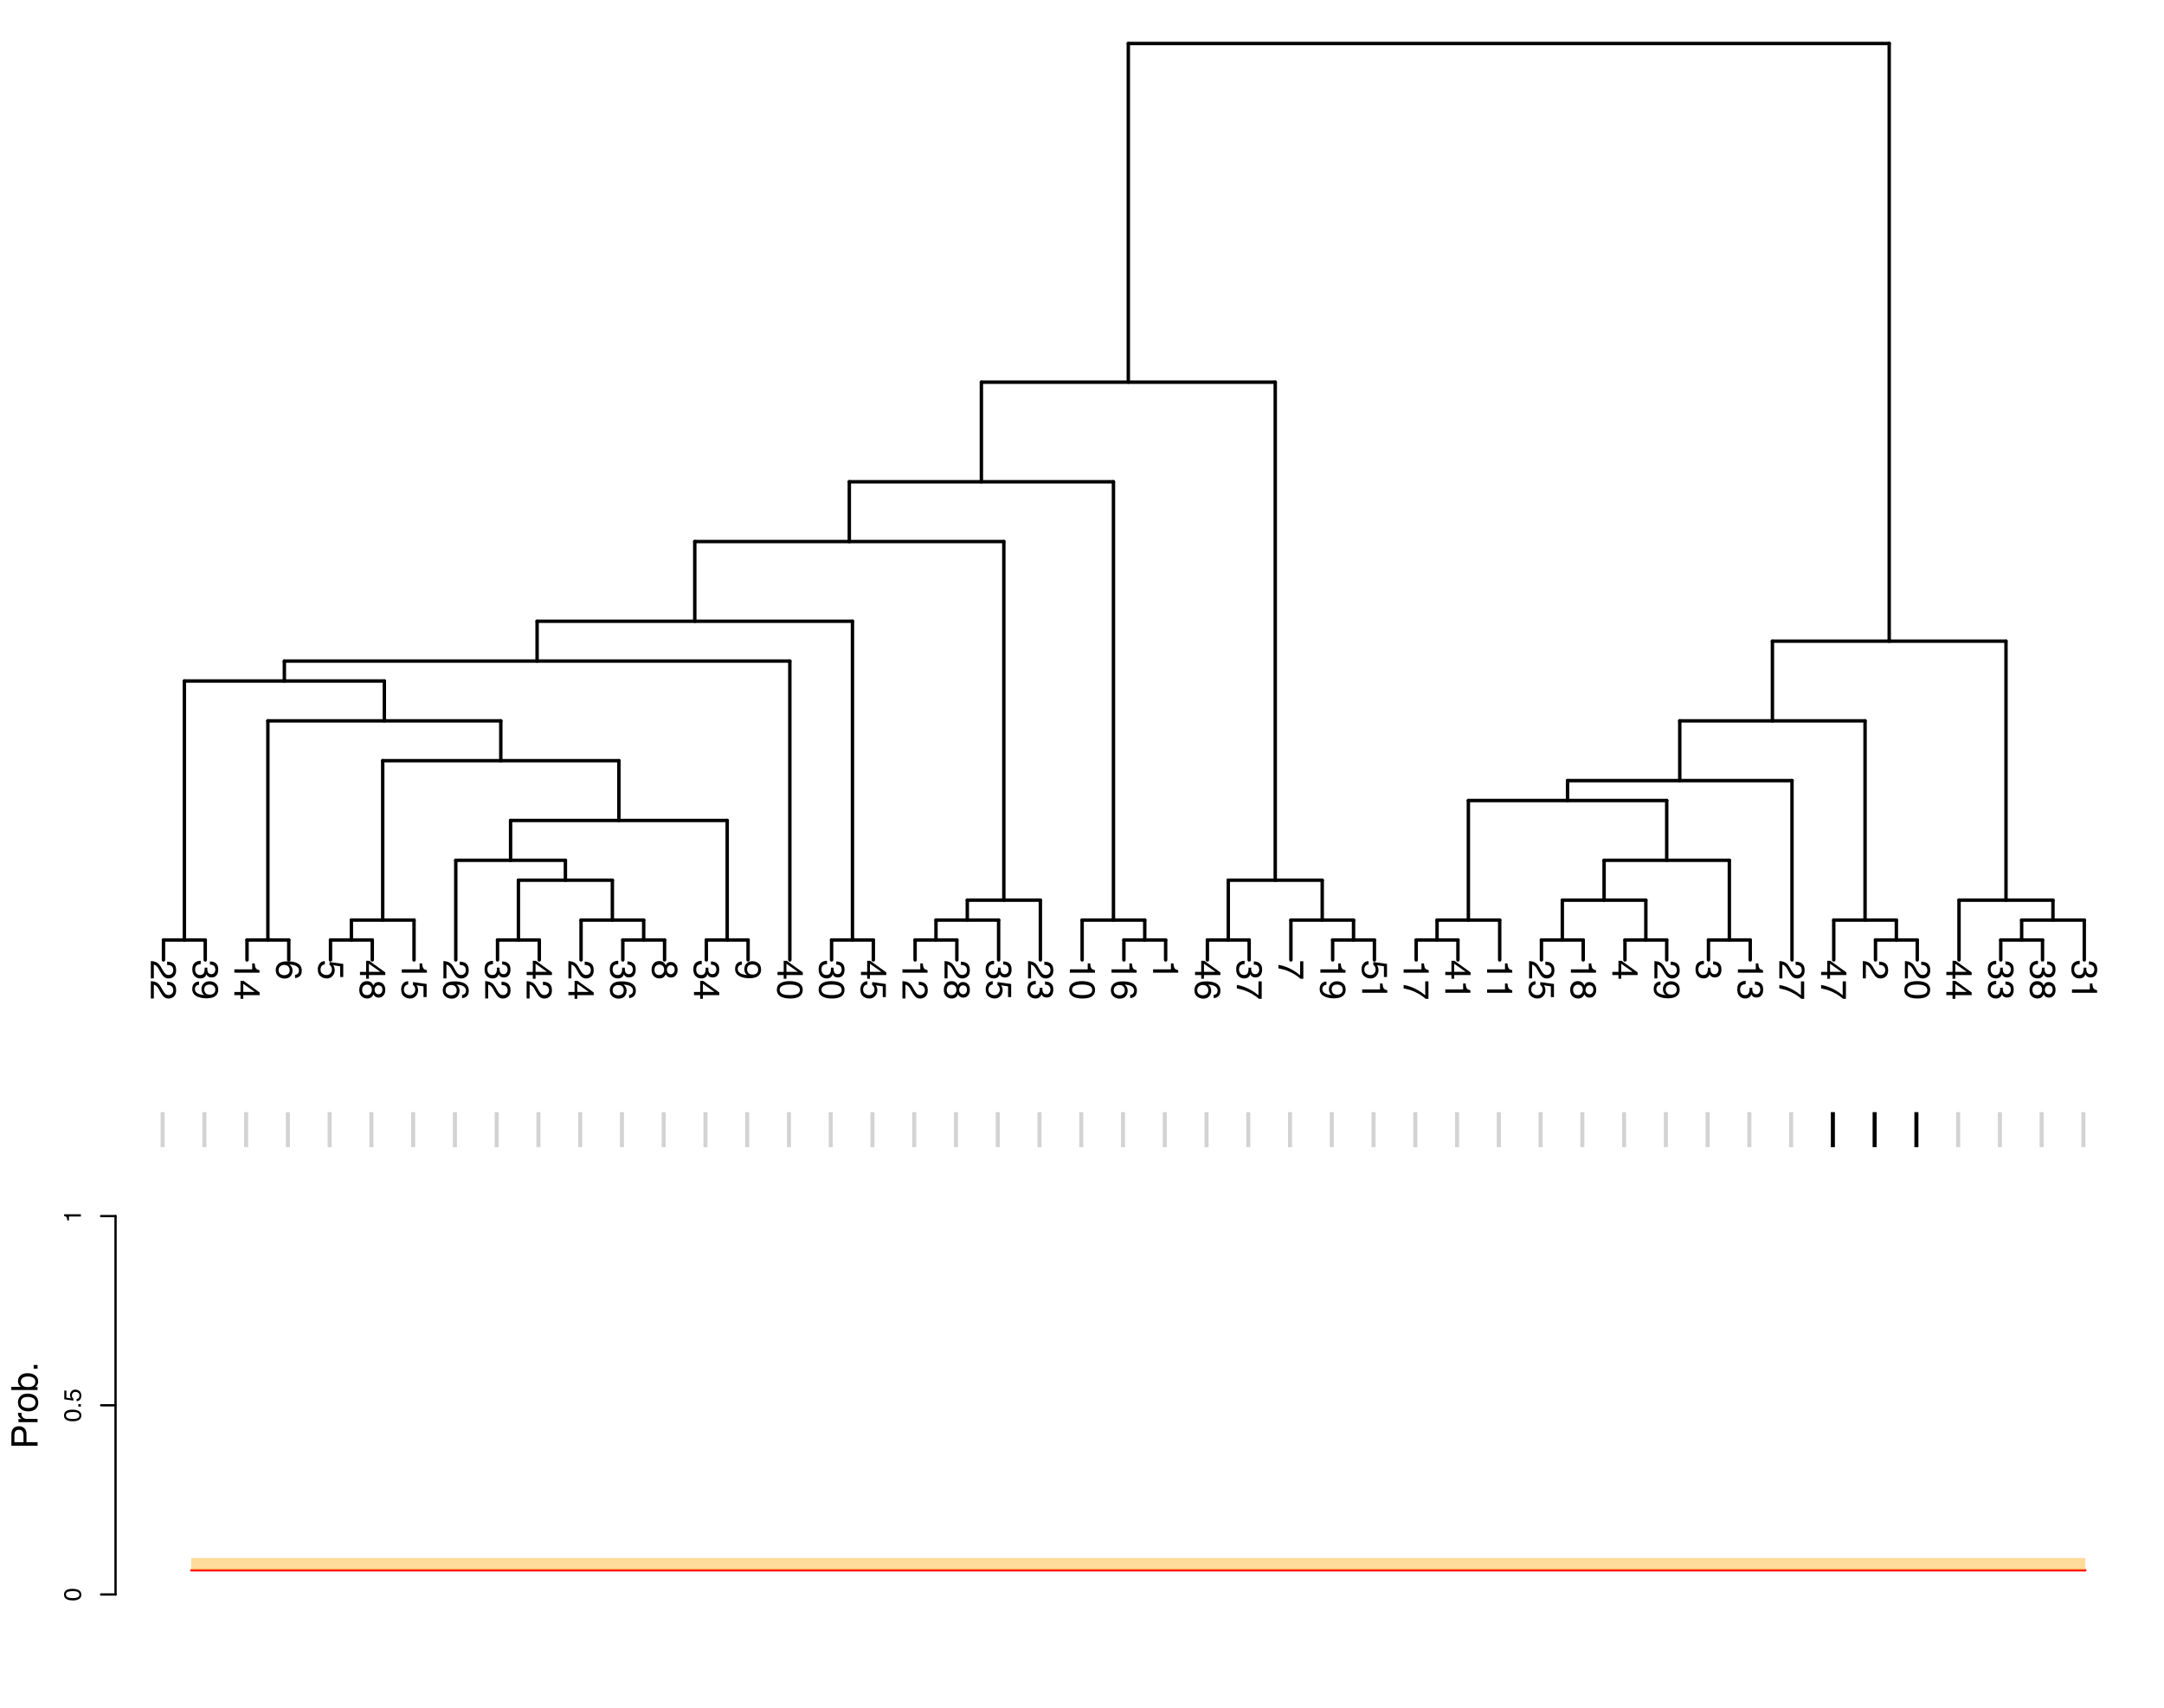<?xml version="1.0" encoding="UTF-8"?>
<svg xmlns="http://www.w3.org/2000/svg" xmlns:xlink="http://www.w3.org/1999/xlink" width="712pt" height="562pt" viewBox="0 0 712 562" version="1.1">
<defs>
<g>
<symbol overflow="visible" id="glyph0-0">
<path style="stroke:none;" d="M 0 0.375 L 8.516 0.375 L 8.516 7.141 L 0 7.141 Z M 1.062 6.078 L 7.453 6.078 L 7.453 1.453 L 1.062 1.453 Z M 1.062 6.078 "/>
</symbol>
<symbol overflow="visible" id="glyph0-1">
<path style="stroke:none;" d="M 0 0.375 C 0.719 0.406 1.336 0.551 1.859 0.812 C 2.391 1.07 2.875 1.57 3.312 2.312 L 3.953 3.438 C 4.242 3.938 4.492 4.285 4.703 4.484 C 5.016 4.797 5.379 4.953 5.797 4.953 C 6.273 4.953 6.656 4.805 6.938 4.516 C 7.227 4.234 7.375 3.848 7.375 3.359 C 7.375 2.648 7.102 2.156 6.562 1.875 C 6.27 1.727 5.867 1.648 5.359 1.641 L 5.359 0.578 C 6.078 0.586 6.664 0.719 7.125 0.969 C 7.926 1.426 8.328 2.227 8.328 3.375 C 8.328 4.32 8.07 5.016 7.562 5.453 C 7.051 5.891 6.477 6.109 5.844 6.109 C 5.176 6.109 4.609 5.875 4.141 5.406 C 3.867 5.133 3.535 4.648 3.141 3.953 L 2.703 3.156 C 2.492 2.781 2.297 2.484 2.109 2.266 C 1.766 1.879 1.391 1.633 0.984 1.531 L 0.984 6.078 L 0 6.078 Z M 0 0.375 "/>
</symbol>
<symbol overflow="visible" id="glyph0-2">
<path style="stroke:none;" d="M -0.219 3.078 C -0.219 2.098 0.047 1.383 0.578 0.938 C 1.117 0.5 1.773 0.281 2.547 0.281 L 2.547 1.375 C 2.016 1.414 1.625 1.516 1.375 1.672 C 0.938 1.941 0.719 2.43 0.719 3.141 C 0.719 3.691 0.863 4.133 1.156 4.469 C 1.457 4.801 1.836 4.969 2.297 4.969 C 2.867 4.969 3.27 4.789 3.5 4.438 C 3.727 4.082 3.844 3.598 3.844 2.984 C 3.844 2.91 3.844 2.836 3.844 2.766 C 3.844 2.691 3.836 2.617 3.828 2.547 L 4.75 2.547 C 4.738 2.66 4.727 2.754 4.719 2.828 C 4.719 2.898 4.719 2.977 4.719 3.062 C 4.719 3.445 4.781 3.77 4.906 4.031 C 5.125 4.469 5.516 4.688 6.078 4.688 C 6.484 4.688 6.797 4.535 7.016 4.234 C 7.242 3.941 7.359 3.602 7.359 3.219 C 7.359 2.52 7.129 2.039 6.672 1.781 C 6.41 1.625 6.047 1.539 5.578 1.531 L 5.578 0.5 C 6.191 0.5 6.719 0.617 7.156 0.859 C 7.926 1.285 8.312 2.035 8.312 3.109 C 8.312 3.953 8.125 4.602 7.75 5.062 C 7.375 5.531 6.828 5.766 6.109 5.766 C 5.598 5.766 5.188 5.629 4.875 5.359 C 4.676 5.191 4.52 4.973 4.406 4.703 C 4.289 5.141 4.062 5.477 3.719 5.719 C 3.375 5.969 2.953 6.094 2.453 6.094 C 1.66 6.094 1.016 5.828 0.516 5.297 C 0.023 4.773 -0.219 4.035 -0.219 3.078 Z M -0.219 3.078 "/>
</symbol>
<symbol overflow="visible" id="glyph0-3">
<path style="stroke:none;" d="M 2 1.578 C 1.426 1.609 1.031 1.832 0.812 2.25 C 0.695 2.457 0.641 2.695 0.641 2.969 C 0.641 3.469 0.848 3.891 1.266 4.234 C 1.68 4.586 2.523 4.836 3.797 4.984 C 3.422 4.754 3.16 4.469 3.016 4.125 C 2.867 3.781 2.797 3.41 2.797 3.016 C 2.797 2.223 3.047 1.594 3.547 1.125 C 4.047 0.656 4.688 0.422 5.469 0.422 C 6.219 0.422 6.879 0.648 7.453 1.109 C 8.023 1.566 8.312 2.25 8.312 3.156 C 8.312 4.363 7.77 5.195 6.688 5.656 C 6.082 5.906 5.332 6.031 4.438 6.031 C 3.414 6.031 2.516 5.879 1.734 5.578 C 0.422 5.066 -0.234 4.207 -0.234 3 C -0.234 2.188 -0.02 1.566 0.406 1.141 C 0.832 0.723 1.363 0.516 2 0.516 Z M 3.719 3.156 C 3.719 3.57 3.852 3.953 4.125 4.297 C 4.395 4.641 4.867 4.812 5.547 4.812 C 6.16 4.812 6.613 4.656 6.906 4.344 C 7.207 4.039 7.359 3.648 7.359 3.172 C 7.359 2.66 7.188 2.254 6.844 1.953 C 6.508 1.648 6.055 1.5 5.484 1.5 C 4.941 1.5 4.508 1.629 4.188 1.891 C 3.875 2.16 3.719 2.582 3.719 3.156 Z M 3.719 3.156 "/>
</symbol>
<symbol overflow="visible" id="glyph0-4">
<path style="stroke:none;" d="M 5.875 1.141 L 6.688 1.141 C 6.758 1.891 6.879 2.41 7.047 2.703 C 7.223 3.004 7.629 3.227 8.266 3.375 L 8.266 4.203 L 0 4.203 L 0 3.094 L 5.875 3.094 Z M 5.875 1.141 "/>
</symbol>
<symbol overflow="visible" id="glyph0-5">
<path style="stroke:none;" d="M 2.938 3.922 L 6.703 3.922 L 2.938 1.266 Z M 0 3.938 L 2.031 3.938 L 2.031 0.297 L 3.047 0.297 L 8.328 4.109 L 8.328 4.984 L 2.938 4.984 L 2.938 6.203 L 2.031 6.203 L 2.031 4.984 L 0 4.984 Z M 0 3.938 "/>
</symbol>
<symbol overflow="visible" id="glyph0-6">
<path style="stroke:none;" d="M 8.344 3.469 C 8.344 4.395 8.098 5.039 7.609 5.406 C 7.129 5.77 6.633 5.953 6.125 5.953 L 6.125 4.922 C 6.457 4.859 6.719 4.766 6.906 4.641 C 7.25 4.379 7.422 3.992 7.422 3.484 C 7.422 2.898 7.148 2.438 6.609 2.094 C 6.066 1.75 5.297 1.562 4.297 1.531 C 4.648 1.77 4.91 2.066 5.078 2.422 C 5.234 2.754 5.312 3.129 5.312 3.547 C 5.312 4.242 5.086 4.848 4.641 5.359 C 4.203 5.879 3.539 6.141 2.656 6.141 C 1.906 6.141 1.238 5.895 0.656 5.406 C 0.07 4.914 -0.219 4.219 -0.219 3.312 C -0.219 2.531 0.07 1.859 0.656 1.297 C 1.25 0.734 2.242 0.453 3.641 0.453 C 4.68 0.453 5.562 0.578 6.281 0.828 C 7.656 1.305 8.344 2.188 8.344 3.469 Z M 0.719 3.391 C 0.719 3.941 0.898 4.352 1.266 4.625 C 1.641 4.895 2.078 5.031 2.578 5.031 C 3.004 5.031 3.406 4.91 3.781 4.672 C 4.164 4.43 4.359 3.988 4.359 3.344 C 4.359 2.895 4.207 2.5 3.906 2.156 C 3.613 1.82 3.172 1.656 2.578 1.656 C 2.047 1.656 1.602 1.805 1.25 2.109 C 0.895 2.422 0.719 2.848 0.719 3.391 Z M 0.719 3.391 "/>
</symbol>
<symbol overflow="visible" id="glyph0-7">
<path style="stroke:none;" d="M 2.109 1.469 C 1.516 1.539 1.102 1.816 0.875 2.297 C 0.758 2.547 0.703 2.832 0.703 3.156 C 0.703 3.77 0.898 4.223 1.297 4.516 C 1.691 4.816 2.129 4.969 2.609 4.969 C 3.191 4.969 3.641 4.789 3.953 4.438 C 4.273 4.082 4.438 3.66 4.438 3.172 C 4.438 2.805 4.363 2.492 4.219 2.234 C 4.082 1.984 3.891 1.77 3.641 1.594 L 3.688 0.688 L 8.172 1.312 L 8.172 5.625 L 7.156 5.625 L 7.156 2.094 L 4.844 1.75 C 4.988 1.938 5.098 2.117 5.172 2.297 C 5.305 2.609 5.375 2.969 5.375 3.375 C 5.375 4.133 5.125 4.773 4.625 5.297 C 4.133 5.828 3.516 6.094 2.766 6.094 C 1.984 6.094 1.289 5.848 0.688 5.359 C 0.094 4.879 -0.203 4.109 -0.203 3.047 C -0.203 2.367 -0.016 1.77 0.359 1.25 C 0.742 0.727 1.328 0.438 2.109 0.375 Z M 2.109 1.469 "/>
</symbol>
<symbol overflow="visible" id="glyph0-8">
<path style="stroke:none;" d="M 4.828 3.234 C 4.828 3.691 4.953 4.051 5.203 4.312 C 5.461 4.57 5.77 4.703 6.125 4.703 C 6.438 4.703 6.723 4.578 6.984 4.328 C 7.242 4.078 7.375 3.695 7.375 3.188 C 7.375 2.688 7.242 2.32 6.984 2.094 C 6.723 1.875 6.422 1.766 6.078 1.766 C 5.68 1.766 5.375 1.91 5.156 2.203 C 4.938 2.492 4.828 2.836 4.828 3.234 Z M 0.719 3.297 C 0.719 3.773 0.848 4.172 1.109 4.484 C 1.367 4.805 1.754 4.969 2.266 4.969 C 2.805 4.969 3.211 4.801 3.484 4.469 C 3.766 4.145 3.906 3.727 3.906 3.219 C 3.906 2.719 3.766 2.312 3.484 2 C 3.203 1.688 2.812 1.531 2.312 1.531 C 1.875 1.531 1.5 1.672 1.188 1.953 C 0.875 2.242 0.719 2.691 0.719 3.297 Z M 4.422 1.812 C 4.547 1.52 4.691 1.289 4.859 1.125 C 5.172 0.82 5.57 0.672 6.062 0.672 C 6.688 0.672 7.219 0.895 7.656 1.344 C 8.102 1.789 8.328 2.426 8.328 3.25 C 8.328 4.051 8.113 4.676 7.688 5.125 C 7.27 5.57 6.785 5.797 6.234 5.797 C 5.711 5.797 5.289 5.664 4.969 5.406 C 4.789 5.258 4.613 5.031 4.438 4.719 C 4.281 5.062 4.098 5.332 3.891 5.531 C 3.504 5.906 3.004 6.094 2.391 6.094 C 1.648 6.094 1.023 5.844 0.516 5.344 C 0.016 4.852 -0.234 4.16 -0.234 3.266 C -0.234 2.461 -0.016 1.781 0.422 1.219 C 0.859 0.656 1.492 0.375 2.328 0.375 C 2.816 0.375 3.238 0.492 3.594 0.734 C 3.957 0.984 4.234 1.344 4.422 1.812 Z M 4.422 1.812 "/>
</symbol>
<symbol overflow="visible" id="glyph0-9">
<path style="stroke:none;" d="M 8.297 3.219 C 8.297 4.289 7.852 5.066 6.969 5.547 C 6.289 5.91 5.352 6.094 4.156 6.094 C 3.031 6.094 2.098 5.926 1.359 5.594 C 0.305 5.102 -0.219 4.305 -0.219 3.203 C -0.219 2.203 0.211 1.461 1.078 0.984 C 1.797 0.578 2.766 0.375 3.984 0.375 C 4.922 0.375 5.727 0.492 6.406 0.734 C 7.664 1.191 8.297 2.02 8.297 3.219 Z M 0.719 3.203 C 0.719 3.742 0.957 4.172 1.438 4.484 C 1.914 4.805 2.812 4.969 4.125 4.969 C 5.062 4.969 5.832 4.852 6.438 4.625 C 7.051 4.395 7.359 3.945 7.359 3.281 C 7.359 2.664 7.066 2.211 6.484 1.922 C 5.91 1.641 5.062 1.5 3.938 1.5 C 3.094 1.5 2.414 1.594 1.906 1.781 C 1.113 2.051 0.719 2.523 0.719 3.203 Z M 0.719 3.203 "/>
</symbol>
<symbol overflow="visible" id="glyph0-10">
<path style="stroke:none;" d="M 8.172 6.203 L 7.25 6.203 C 6.988 5.941 6.535 5.586 5.891 5.141 C 5.254 4.703 4.566 4.312 3.828 3.969 C 3.109 3.633 2.445 3.379 1.844 3.203 C 1.469 3.086 0.852 2.941 0 2.766 L 0 1.625 C 1.582 1.883 3.16 2.461 4.734 3.359 C 5.648 3.891 6.441 4.445 7.109 5.031 L 7.109 0.438 L 8.172 0.438 Z M 8.172 6.203 "/>
</symbol>
<symbol overflow="visible" id="glyph1-0">
<path style="stroke:none;" d="M 0.516 0 L 0.516 -11.359 L 9.531 -11.359 L 9.531 0 Z M 8.109 -1.422 L 8.109 -9.938 L 1.938 -9.938 L 1.938 -1.422 Z M 8.109 -1.422 "/>
</symbol>
<symbol overflow="visible" id="glyph1-1">
<path style="stroke:none;" d="M 2.438 0 L 1.109 0 L 1.109 -11.531 L 2.438 -11.531 Z M 2.438 0 "/>
</symbol>
<symbol overflow="visible" id="glyph2-0">
<path style="stroke:none;" d="M 0 -0.25 L -5.688 -0.25 L -5.688 -4.766 L 0 -4.766 Z M -0.719 -4.047 L -4.969 -4.047 L -4.969 -0.969 L -0.719 -0.969 Z M -0.719 -4.047 "/>
</symbol>
<symbol overflow="visible" id="glyph2-1">
<path style="stroke:none;" d="M -5.547 -2.141 C -5.547 -2.859 -5.25 -3.379 -4.656 -3.703 C -4.195 -3.941 -3.57 -4.062 -2.781 -4.062 C -2.02 -4.062 -1.395 -3.953 -0.906 -3.734 C -0.195 -3.41 0.156 -2.879 0.156 -2.141 C 0.156 -1.473 -0.133 -0.977 -0.719 -0.656 C -1.195 -0.383 -1.844 -0.25 -2.656 -0.25 C -3.281 -0.25 -3.82 -0.328 -4.281 -0.484 C -5.125 -0.797 -5.547 -1.348 -5.547 -2.141 Z M -0.484 -2.141 C -0.484 -2.492 -0.641 -2.773 -0.953 -2.984 C -1.273 -3.203 -1.875 -3.312 -2.75 -3.312 C -3.375 -3.312 -3.891 -3.234 -4.297 -3.078 C -4.703 -2.93 -4.906 -2.633 -4.906 -2.188 C -4.906 -1.781 -4.711 -1.477 -4.328 -1.281 C -3.941 -1.094 -3.375 -1 -2.625 -1 C -2.062 -1 -1.609 -1.062 -1.266 -1.188 C -0.742 -1.375 -0.484 -1.691 -0.484 -2.141 Z M -0.484 -2.141 "/>
</symbol>
<symbol overflow="visible" id="glyph2-2">
<path style="stroke:none;" d="M -0.844 -0.672 L -0.844 -1.484 L 0 -1.484 L 0 -0.672 Z M -0.844 -0.672 "/>
</symbol>
<symbol overflow="visible" id="glyph2-3">
<path style="stroke:none;" d="M -1.406 -0.984 C -1.008 -1.023 -0.738 -1.207 -0.594 -1.531 C -0.508 -1.695 -0.469 -1.891 -0.469 -2.109 C -0.469 -2.516 -0.598 -2.816 -0.859 -3.016 C -1.129 -3.211 -1.422 -3.312 -1.734 -3.312 C -2.129 -3.312 -2.43 -3.191 -2.641 -2.953 C -2.848 -2.723 -2.953 -2.441 -2.953 -2.109 C -2.953 -1.867 -2.906 -1.66 -2.812 -1.484 C -2.719 -1.316 -2.586 -1.176 -2.422 -1.062 L -2.469 -0.453 L -5.453 -0.875 L -5.453 -3.75 L -4.766 -3.75 L -4.766 -1.406 L -3.234 -1.172 C -3.328 -1.297 -3.398 -1.414 -3.453 -1.531 C -3.535 -1.738 -3.578 -1.977 -3.578 -2.25 C -3.578 -2.758 -3.41 -3.188 -3.078 -3.531 C -2.754 -3.883 -2.344 -4.062 -1.844 -4.062 C -1.32 -4.062 -0.859 -3.898 -0.453 -3.578 C -0.055 -3.254 0.141 -2.738 0.141 -2.031 C 0.141 -1.582 0.016 -1.18 -0.234 -0.828 C -0.492 -0.484 -0.883 -0.289 -1.406 -0.25 Z M -1.406 -0.984 "/>
</symbol>
<symbol overflow="visible" id="glyph2-4">
<path style="stroke:none;" d="M -3.922 -0.766 L -4.453 -0.766 C -4.504 -1.266 -4.586 -1.613 -4.703 -1.812 C -4.816 -2.008 -5.086 -2.156 -5.516 -2.25 L -5.516 -2.797 L 0 -2.797 L 0 -2.062 L -3.922 -2.062 Z M -3.922 -0.766 "/>
</symbol>
<symbol overflow="visible" id="glyph3-0">
<path style="stroke:none;" d="M 0 -0.391 L -8.609 -0.391 L -8.609 -7.219 L 0 -7.219 Z M -1.078 -6.141 L -7.531 -6.141 L -7.531 -1.469 L -1.078 -1.469 Z M -1.078 -6.141 "/>
</symbol>
<symbol overflow="visible" id="glyph3-1">
<path style="stroke:none;" d="M -8.609 -1.031 L -8.609 -4.906 C -8.609 -5.664 -8.391 -6.281 -7.953 -6.75 C -7.523 -7.219 -6.922 -7.453 -6.141 -7.453 C -5.473 -7.453 -4.891 -7.242 -4.391 -6.828 C -3.891 -6.41 -3.641 -5.77 -3.641 -4.906 L -3.641 -2.188 L 0 -2.188 L 0 -1.031 Z M -6.141 -6.281 C -6.766 -6.281 -7.191 -6.047 -7.422 -5.578 C -7.547 -5.316 -7.609 -4.961 -7.609 -4.516 L -7.609 -2.188 L -4.625 -2.188 L -4.625 -4.516 C -4.625 -5.035 -4.734 -5.457 -4.953 -5.781 C -5.18 -6.113 -5.578 -6.281 -6.141 -6.281 Z M -6.141 -6.281 "/>
</symbol>
<symbol overflow="visible" id="glyph3-2">
<path style="stroke:none;" d="M -6.281 -0.797 L -6.281 -1.812 L -5.188 -1.812 C -5.406 -1.883 -5.664 -2.082 -5.969 -2.406 C -6.27 -2.727 -6.422 -3.098 -6.422 -3.516 C -6.422 -3.535 -6.414 -3.566 -6.406 -3.609 C -6.406 -3.66 -6.398 -3.742 -6.391 -3.859 L -5.281 -3.859 C -5.289 -3.797 -5.297 -3.738 -5.297 -3.688 C -5.297 -3.633 -5.297 -3.578 -5.297 -3.516 C -5.297 -2.984 -5.125 -2.57 -4.781 -2.281 C -4.445 -2 -4.055 -1.859 -3.609 -1.859 L 0 -1.859 L 0 -0.797 Z M -6.281 -0.797 "/>
</symbol>
<symbol overflow="visible" id="glyph3-3">
<path style="stroke:none;" d="M -0.688 -3.266 C -0.688 -3.961 -0.945 -4.441 -1.469 -4.703 C -2 -4.961 -2.586 -5.094 -3.234 -5.094 C -3.828 -5.094 -4.305 -5 -4.672 -4.812 C -5.242 -4.508 -5.531 -4 -5.531 -3.281 C -5.531 -2.633 -5.285 -2.164 -4.797 -1.875 C -4.305 -1.582 -3.711 -1.438 -3.016 -1.438 C -2.348 -1.438 -1.789 -1.582 -1.344 -1.875 C -0.906 -2.164 -0.688 -2.629 -0.688 -3.266 Z M -6.453 -3.312 C -6.453 -4.113 -6.18 -4.789 -5.641 -5.344 C -5.109 -5.906 -4.316 -6.188 -3.266 -6.188 C -2.254 -6.188 -1.414 -5.941 -0.75 -5.453 C -0.094 -4.961 0.234 -4.203 0.234 -3.172 C 0.234 -2.305 -0.055 -1.617 -0.641 -1.109 C -1.234 -0.598 -2.02 -0.344 -3 -0.344 C -4.051 -0.344 -4.891 -0.609 -5.516 -1.141 C -6.141 -1.68 -6.453 -2.406 -6.453 -3.312 Z M -6.422 -3.266 Z M -6.422 -3.266 "/>
</symbol>
<symbol overflow="visible" id="glyph3-4">
<path style="stroke:none;" d="M -8.641 -0.688 L -8.641 -1.719 L -5.516 -1.719 C -5.816 -1.945 -6.047 -2.223 -6.203 -2.547 C -6.359 -2.867 -6.438 -3.219 -6.438 -3.594 C -6.438 -4.375 -6.164 -5.004 -5.625 -5.484 C -5.094 -5.973 -4.305 -6.219 -3.266 -6.219 C -2.266 -6.219 -1.438 -5.977 -0.781 -5.5 C -0.125 -5.02 0.203 -4.352 0.203 -3.5 C 0.203 -3.02 0.086 -2.617 -0.141 -2.297 C -0.285 -2.098 -0.504 -1.891 -0.797 -1.672 L 0 -1.672 L 0 -0.688 Z M -0.734 -3.438 C -0.734 -4.008 -0.957 -4.438 -1.406 -4.719 C -1.863 -5 -2.461 -5.141 -3.203 -5.141 C -3.867 -5.141 -4.414 -5 -4.844 -4.719 C -5.281 -4.438 -5.5 -4.02 -5.5 -3.469 C -5.5 -2.988 -5.32 -2.566 -4.969 -2.203 C -4.613 -1.836 -4.023 -1.656 -3.203 -1.656 C -2.617 -1.656 -2.141 -1.727 -1.766 -1.875 C -1.078 -2.156 -0.734 -2.676 -0.734 -3.438 Z M -0.734 -3.438 "/>
</symbol>
<symbol overflow="visible" id="glyph3-5">
<path style="stroke:none;" d="M -1.281 -1.031 L -1.281 -2.25 L 0 -2.25 L 0 -1.031 Z M -1.281 -1.031 "/>
</symbol>
</g>
</defs>
<g id="surface51">
<rect x="0" y="0" width="712" height="562" style="fill:rgb(100%,100%,100%);fill-opacity:1;stroke:none;"/>
<path style="fill:none;stroke-width:1.125;stroke-linecap:round;stroke-linejoin:round;stroke:rgb(0%,0%,0%);stroke-opacity:1;stroke-miterlimit:10;" d="M 371.238 14.309 L 371.238 125.73 "/>
<path style="fill:none;stroke-width:1.125;stroke-linecap:round;stroke-linejoin:round;stroke:rgb(0%,0%,0%);stroke-opacity:1;stroke-miterlimit:10;" d="M 322.895 125.73 L 322.895 158.5 "/>
<path style="fill:none;stroke-width:1.125;stroke-linecap:round;stroke-linejoin:round;stroke:rgb(0%,0%,0%);stroke-opacity:1;stroke-miterlimit:10;" d="M 279.441 158.5 L 279.441 178.164 "/>
<path style="fill:none;stroke-width:1.125;stroke-linecap:round;stroke-linejoin:round;stroke:rgb(0%,0%,0%);stroke-opacity:1;stroke-miterlimit:10;" d="M 228.598 178.164 L 228.598 204.379 "/>
<path style="fill:none;stroke-width:1.125;stroke-linecap:round;stroke-linejoin:round;stroke:rgb(0%,0%,0%);stroke-opacity:1;stroke-miterlimit:10;" d="M 176.715 204.379 L 176.715 217.488 "/>
<path style="fill:none;stroke-width:1.125;stroke-linecap:round;stroke-linejoin:round;stroke:rgb(0%,0%,0%);stroke-opacity:1;stroke-miterlimit:10;" d="M 93.559 217.488 L 93.559 224.043 "/>
<path style="fill:none;stroke-width:1.125;stroke-linecap:round;stroke-linejoin:round;stroke:rgb(0%,0%,0%);stroke-opacity:1;stroke-miterlimit:10;" d="M 60.66 224.043 L 60.66 309.246 "/>
<path style="fill:none;stroke-width:1.125;stroke-linecap:round;stroke-linejoin:round;stroke:rgb(0%,0%,0%);stroke-opacity:1;stroke-miterlimit:10;" d="M 53.793 309.246 L 53.793 315.801 "/>
<path style="fill:none;stroke-width:1.125;stroke-linecap:round;stroke-linejoin:round;stroke:rgb(0%,0%,0%);stroke-opacity:1;stroke-miterlimit:10;" d="M 67.531 309.246 L 67.531 315.801 "/>
<path style="fill:none;stroke-width:1.125;stroke-linecap:round;stroke-linejoin:round;stroke:rgb(0%,0%,0%);stroke-opacity:1;stroke-miterlimit:10;" d="M 126.457 224.043 L 126.457 237.152 "/>
<path style="fill:none;stroke-width:1.125;stroke-linecap:round;stroke-linejoin:round;stroke:rgb(0%,0%,0%);stroke-opacity:1;stroke-miterlimit:10;" d="M 88.137 237.152 L 88.137 309.246 "/>
<path style="fill:none;stroke-width:1.125;stroke-linecap:round;stroke-linejoin:round;stroke:rgb(0%,0%,0%);stroke-opacity:1;stroke-miterlimit:10;" d="M 81.27 309.246 L 81.27 315.801 "/>
<path style="fill:none;stroke-width:1.125;stroke-linecap:round;stroke-linejoin:round;stroke:rgb(0%,0%,0%);stroke-opacity:1;stroke-miterlimit:10;" d="M 95.008 309.246 L 95.008 315.801 "/>
<path style="fill:none;stroke-width:1.125;stroke-linecap:round;stroke-linejoin:round;stroke:rgb(0%,0%,0%);stroke-opacity:1;stroke-miterlimit:10;" d="M 164.773 237.152 L 164.773 250.258 "/>
<path style="fill:none;stroke-width:1.125;stroke-linecap:round;stroke-linejoin:round;stroke:rgb(0%,0%,0%);stroke-opacity:1;stroke-miterlimit:10;" d="M 125.918 250.258 L 125.918 302.691 "/>
<path style="fill:none;stroke-width:1.125;stroke-linecap:round;stroke-linejoin:round;stroke:rgb(0%,0%,0%);stroke-opacity:1;stroke-miterlimit:10;" d="M 115.613 302.691 L 115.613 309.246 "/>
<path style="fill:none;stroke-width:1.125;stroke-linecap:round;stroke-linejoin:round;stroke:rgb(0%,0%,0%);stroke-opacity:1;stroke-miterlimit:10;" d="M 108.746 309.246 L 108.746 315.801 "/>
<path style="fill:none;stroke-width:1.125;stroke-linecap:round;stroke-linejoin:round;stroke:rgb(0%,0%,0%);stroke-opacity:1;stroke-miterlimit:10;" d="M 122.484 309.246 L 122.484 315.801 "/>
<path style="fill:none;stroke-width:1.125;stroke-linecap:round;stroke-linejoin:round;stroke:rgb(0%,0%,0%);stroke-opacity:1;stroke-miterlimit:10;" d="M 136.223 302.691 L 136.223 315.801 "/>
<path style="fill:none;stroke-width:1.125;stroke-linecap:round;stroke-linejoin:round;stroke:rgb(0%,0%,0%);stroke-opacity:1;stroke-miterlimit:10;" d="M 203.629 250.258 L 203.629 269.922 "/>
<path style="fill:none;stroke-width:1.125;stroke-linecap:round;stroke-linejoin:round;stroke:rgb(0%,0%,0%);stroke-opacity:1;stroke-miterlimit:10;" d="M 167.992 269.922 L 167.992 283.031 "/>
<path style="fill:none;stroke-width:1.125;stroke-linecap:round;stroke-linejoin:round;stroke:rgb(0%,0%,0%);stroke-opacity:1;stroke-miterlimit:10;" d="M 149.961 283.031 L 149.961 315.801 "/>
<path style="fill:none;stroke-width:1.125;stroke-linecap:round;stroke-linejoin:round;stroke:rgb(0%,0%,0%);stroke-opacity:1;stroke-miterlimit:10;" d="M 186.027 283.031 L 186.027 289.582 "/>
<path style="fill:none;stroke-width:1.125;stroke-linecap:round;stroke-linejoin:round;stroke:rgb(0%,0%,0%);stroke-opacity:1;stroke-miterlimit:10;" d="M 170.57 289.582 L 170.57 309.246 "/>
<path style="fill:none;stroke-width:1.125;stroke-linecap:round;stroke-linejoin:round;stroke:rgb(0%,0%,0%);stroke-opacity:1;stroke-miterlimit:10;" d="M 163.699 309.246 L 163.699 315.801 "/>
<path style="fill:none;stroke-width:1.125;stroke-linecap:round;stroke-linejoin:round;stroke:rgb(0%,0%,0%);stroke-opacity:1;stroke-miterlimit:10;" d="M 177.438 309.246 L 177.438 315.801 "/>
<path style="fill:none;stroke-width:1.125;stroke-linecap:round;stroke-linejoin:round;stroke:rgb(0%,0%,0%);stroke-opacity:1;stroke-miterlimit:10;" d="M 201.48 289.582 L 201.48 302.691 "/>
<path style="fill:none;stroke-width:1.125;stroke-linecap:round;stroke-linejoin:round;stroke:rgb(0%,0%,0%);stroke-opacity:1;stroke-miterlimit:10;" d="M 191.18 302.691 L 191.18 315.801 "/>
<path style="fill:none;stroke-width:1.125;stroke-linecap:round;stroke-linejoin:round;stroke:rgb(0%,0%,0%);stroke-opacity:1;stroke-miterlimit:10;" d="M 211.785 302.691 L 211.785 309.246 "/>
<path style="fill:none;stroke-width:1.125;stroke-linecap:round;stroke-linejoin:round;stroke:rgb(0%,0%,0%);stroke-opacity:1;stroke-miterlimit:10;" d="M 204.918 309.246 L 204.918 315.801 "/>
<path style="fill:none;stroke-width:1.125;stroke-linecap:round;stroke-linejoin:round;stroke:rgb(0%,0%,0%);stroke-opacity:1;stroke-miterlimit:10;" d="M 218.656 309.246 L 218.656 315.801 "/>
<path style="fill:none;stroke-width:1.125;stroke-linecap:round;stroke-linejoin:round;stroke:rgb(0%,0%,0%);stroke-opacity:1;stroke-miterlimit:10;" d="M 239.262 269.922 L 239.262 309.246 "/>
<path style="fill:none;stroke-width:1.125;stroke-linecap:round;stroke-linejoin:round;stroke:rgb(0%,0%,0%);stroke-opacity:1;stroke-miterlimit:10;" d="M 232.395 309.246 L 232.395 315.801 "/>
<path style="fill:none;stroke-width:1.125;stroke-linecap:round;stroke-linejoin:round;stroke:rgb(0%,0%,0%);stroke-opacity:1;stroke-miterlimit:10;" d="M 246.133 309.246 L 246.133 315.801 "/>
<path style="fill:none;stroke-width:1.125;stroke-linecap:round;stroke-linejoin:round;stroke:rgb(0%,0%,0%);stroke-opacity:1;stroke-miterlimit:10;" d="M 259.871 217.488 L 259.871 315.801 "/>
<path style="fill:none;stroke-width:1.125;stroke-linecap:round;stroke-linejoin:round;stroke:rgb(0%,0%,0%);stroke-opacity:1;stroke-miterlimit:10;" d="M 280.48 204.379 L 280.48 309.246 "/>
<path style="fill:none;stroke-width:1.125;stroke-linecap:round;stroke-linejoin:round;stroke:rgb(0%,0%,0%);stroke-opacity:1;stroke-miterlimit:10;" d="M 273.609 309.246 L 273.609 315.801 "/>
<path style="fill:none;stroke-width:1.125;stroke-linecap:round;stroke-linejoin:round;stroke:rgb(0%,0%,0%);stroke-opacity:1;stroke-miterlimit:10;" d="M 287.348 309.246 L 287.348 315.801 "/>
<path style="fill:none;stroke-width:1.125;stroke-linecap:round;stroke-linejoin:round;stroke:rgb(0%,0%,0%);stroke-opacity:1;stroke-miterlimit:10;" d="M 330.281 178.164 L 330.281 296.137 "/>
<path style="fill:none;stroke-width:1.125;stroke-linecap:round;stroke-linejoin:round;stroke:rgb(0%,0%,0%);stroke-opacity:1;stroke-miterlimit:10;" d="M 318.262 296.137 L 318.262 302.691 "/>
<path style="fill:none;stroke-width:1.125;stroke-linecap:round;stroke-linejoin:round;stroke:rgb(0%,0%,0%);stroke-opacity:1;stroke-miterlimit:10;" d="M 307.957 302.691 L 307.957 309.246 "/>
<path style="fill:none;stroke-width:1.125;stroke-linecap:round;stroke-linejoin:round;stroke:rgb(0%,0%,0%);stroke-opacity:1;stroke-miterlimit:10;" d="M 301.086 309.246 L 301.086 315.801 "/>
<path style="fill:none;stroke-width:1.125;stroke-linecap:round;stroke-linejoin:round;stroke:rgb(0%,0%,0%);stroke-opacity:1;stroke-miterlimit:10;" d="M 314.824 309.246 L 314.824 315.801 "/>
<path style="fill:none;stroke-width:1.125;stroke-linecap:round;stroke-linejoin:round;stroke:rgb(0%,0%,0%);stroke-opacity:1;stroke-miterlimit:10;" d="M 328.566 302.691 L 328.566 315.801 "/>
<path style="fill:none;stroke-width:1.125;stroke-linecap:round;stroke-linejoin:round;stroke:rgb(0%,0%,0%);stroke-opacity:1;stroke-miterlimit:10;" d="M 342.305 296.137 L 342.305 315.801 "/>
<path style="fill:none;stroke-width:1.125;stroke-linecap:round;stroke-linejoin:round;stroke:rgb(0%,0%,0%);stroke-opacity:1;stroke-miterlimit:10;" d="M 366.348 158.5 L 366.348 302.691 "/>
<path style="fill:none;stroke-width:1.125;stroke-linecap:round;stroke-linejoin:round;stroke:rgb(0%,0%,0%);stroke-opacity:1;stroke-miterlimit:10;" d="M 356.043 302.691 L 356.043 315.801 "/>
<path style="fill:none;stroke-width:1.125;stroke-linecap:round;stroke-linejoin:round;stroke:rgb(0%,0%,0%);stroke-opacity:1;stroke-miterlimit:10;" d="M 376.648 302.691 L 376.648 309.246 "/>
<path style="fill:none;stroke-width:1.125;stroke-linecap:round;stroke-linejoin:round;stroke:rgb(0%,0%,0%);stroke-opacity:1;stroke-miterlimit:10;" d="M 369.781 309.246 L 369.781 315.801 "/>
<path style="fill:none;stroke-width:1.125;stroke-linecap:round;stroke-linejoin:round;stroke:rgb(0%,0%,0%);stroke-opacity:1;stroke-miterlimit:10;" d="M 383.52 309.246 L 383.52 315.801 "/>
<path style="fill:none;stroke-width:1.125;stroke-linecap:round;stroke-linejoin:round;stroke:rgb(0%,0%,0%);stroke-opacity:1;stroke-miterlimit:10;" d="M 419.582 125.73 L 419.582 289.582 "/>
<path style="fill:none;stroke-width:1.125;stroke-linecap:round;stroke-linejoin:round;stroke:rgb(0%,0%,0%);stroke-opacity:1;stroke-miterlimit:10;" d="M 404.129 289.582 L 404.129 309.246 "/>
<path style="fill:none;stroke-width:1.125;stroke-linecap:round;stroke-linejoin:round;stroke:rgb(0%,0%,0%);stroke-opacity:1;stroke-miterlimit:10;" d="M 397.258 309.246 L 397.258 315.801 "/>
<path style="fill:none;stroke-width:1.125;stroke-linecap:round;stroke-linejoin:round;stroke:rgb(0%,0%,0%);stroke-opacity:1;stroke-miterlimit:10;" d="M 410.996 309.246 L 410.996 315.801 "/>
<path style="fill:none;stroke-width:1.125;stroke-linecap:round;stroke-linejoin:round;stroke:rgb(0%,0%,0%);stroke-opacity:1;stroke-miterlimit:10;" d="M 435.039 289.582 L 435.039 302.691 "/>
<path style="fill:none;stroke-width:1.125;stroke-linecap:round;stroke-linejoin:round;stroke:rgb(0%,0%,0%);stroke-opacity:1;stroke-miterlimit:10;" d="M 424.734 302.691 L 424.734 315.801 "/>
<path style="fill:none;stroke-width:1.125;stroke-linecap:round;stroke-linejoin:round;stroke:rgb(0%,0%,0%);stroke-opacity:1;stroke-miterlimit:10;" d="M 445.344 302.691 L 445.344 309.246 "/>
<path style="fill:none;stroke-width:1.125;stroke-linecap:round;stroke-linejoin:round;stroke:rgb(0%,0%,0%);stroke-opacity:1;stroke-miterlimit:10;" d="M 438.473 309.246 L 438.473 315.801 "/>
<path style="fill:none;stroke-width:1.125;stroke-linecap:round;stroke-linejoin:round;stroke:rgb(0%,0%,0%);stroke-opacity:1;stroke-miterlimit:10;" d="M 452.211 309.246 L 452.211 315.801 "/>
<path style="fill:none;stroke-width:1.125;stroke-linecap:round;stroke-linejoin:round;stroke:rgb(0%,0%,0%);stroke-opacity:1;stroke-miterlimit:10;" d="M 621.586 14.309 L 621.586 210.934 "/>
<path style="fill:none;stroke-width:1.125;stroke-linecap:round;stroke-linejoin:round;stroke:rgb(0%,0%,0%);stroke-opacity:1;stroke-miterlimit:10;" d="M 583.16 210.934 L 583.16 237.152 "/>
<path style="fill:none;stroke-width:1.125;stroke-linecap:round;stroke-linejoin:round;stroke:rgb(0%,0%,0%);stroke-opacity:1;stroke-miterlimit:10;" d="M 552.676 237.152 L 552.676 256.812 "/>
<path style="fill:none;stroke-width:1.125;stroke-linecap:round;stroke-linejoin:round;stroke:rgb(0%,0%,0%);stroke-opacity:1;stroke-miterlimit:10;" d="M 515.754 256.812 L 515.754 263.367 "/>
<path style="fill:none;stroke-width:1.125;stroke-linecap:round;stroke-linejoin:round;stroke:rgb(0%,0%,0%);stroke-opacity:1;stroke-miterlimit:10;" d="M 483.125 263.367 L 483.125 302.691 "/>
<path style="fill:none;stroke-width:1.125;stroke-linecap:round;stroke-linejoin:round;stroke:rgb(0%,0%,0%);stroke-opacity:1;stroke-miterlimit:10;" d="M 472.82 302.691 L 472.82 309.246 "/>
<path style="fill:none;stroke-width:1.125;stroke-linecap:round;stroke-linejoin:round;stroke:rgb(0%,0%,0%);stroke-opacity:1;stroke-miterlimit:10;" d="M 465.953 309.246 L 465.953 315.801 "/>
<path style="fill:none;stroke-width:1.125;stroke-linecap:round;stroke-linejoin:round;stroke:rgb(0%,0%,0%);stroke-opacity:1;stroke-miterlimit:10;" d="M 479.691 309.246 L 479.691 315.801 "/>
<path style="fill:none;stroke-width:1.125;stroke-linecap:round;stroke-linejoin:round;stroke:rgb(0%,0%,0%);stroke-opacity:1;stroke-miterlimit:10;" d="M 493.43 302.691 L 493.43 315.801 "/>
<path style="fill:none;stroke-width:1.125;stroke-linecap:round;stroke-linejoin:round;stroke:rgb(0%,0%,0%);stroke-opacity:1;stroke-miterlimit:10;" d="M 548.383 263.367 L 548.383 283.031 "/>
<path style="fill:none;stroke-width:1.125;stroke-linecap:round;stroke-linejoin:round;stroke:rgb(0%,0%,0%);stroke-opacity:1;stroke-miterlimit:10;" d="M 527.777 283.031 L 527.777 296.137 "/>
<path style="fill:none;stroke-width:1.125;stroke-linecap:round;stroke-linejoin:round;stroke:rgb(0%,0%,0%);stroke-opacity:1;stroke-miterlimit:10;" d="M 514.035 296.137 L 514.035 309.246 "/>
<path style="fill:none;stroke-width:1.125;stroke-linecap:round;stroke-linejoin:round;stroke:rgb(0%,0%,0%);stroke-opacity:1;stroke-miterlimit:10;" d="M 507.168 309.246 L 507.168 315.801 "/>
<path style="fill:none;stroke-width:1.125;stroke-linecap:round;stroke-linejoin:round;stroke:rgb(0%,0%,0%);stroke-opacity:1;stroke-miterlimit:10;" d="M 520.906 309.246 L 520.906 315.801 "/>
<path style="fill:none;stroke-width:1.125;stroke-linecap:round;stroke-linejoin:round;stroke:rgb(0%,0%,0%);stroke-opacity:1;stroke-miterlimit:10;" d="M 541.516 296.137 L 541.516 309.246 "/>
<path style="fill:none;stroke-width:1.125;stroke-linecap:round;stroke-linejoin:round;stroke:rgb(0%,0%,0%);stroke-opacity:1;stroke-miterlimit:10;" d="M 534.645 309.246 L 534.645 315.801 "/>
<path style="fill:none;stroke-width:1.125;stroke-linecap:round;stroke-linejoin:round;stroke:rgb(0%,0%,0%);stroke-opacity:1;stroke-miterlimit:10;" d="M 548.383 309.246 L 548.383 315.801 "/>
<path style="fill:none;stroke-width:1.125;stroke-linecap:round;stroke-linejoin:round;stroke:rgb(0%,0%,0%);stroke-opacity:1;stroke-miterlimit:10;" d="M 568.992 283.031 L 568.992 309.246 "/>
<path style="fill:none;stroke-width:1.125;stroke-linecap:round;stroke-linejoin:round;stroke:rgb(0%,0%,0%);stroke-opacity:1;stroke-miterlimit:10;" d="M 562.121 309.246 L 562.121 315.801 "/>
<path style="fill:none;stroke-width:1.125;stroke-linecap:round;stroke-linejoin:round;stroke:rgb(0%,0%,0%);stroke-opacity:1;stroke-miterlimit:10;" d="M 575.859 309.246 L 575.859 315.801 "/>
<path style="fill:none;stroke-width:1.125;stroke-linecap:round;stroke-linejoin:round;stroke:rgb(0%,0%,0%);stroke-opacity:1;stroke-miterlimit:10;" d="M 589.602 256.812 L 589.602 315.801 "/>
<path style="fill:none;stroke-width:1.125;stroke-linecap:round;stroke-linejoin:round;stroke:rgb(0%,0%,0%);stroke-opacity:1;stroke-miterlimit:10;" d="M 613.641 237.152 L 613.641 302.691 "/>
<path style="fill:none;stroke-width:1.125;stroke-linecap:round;stroke-linejoin:round;stroke:rgb(0%,0%,0%);stroke-opacity:1;stroke-miterlimit:10;" d="M 603.34 302.691 L 603.34 315.801 "/>
<path style="fill:none;stroke-width:1.125;stroke-linecap:round;stroke-linejoin:round;stroke:rgb(0%,0%,0%);stroke-opacity:1;stroke-miterlimit:10;" d="M 623.945 302.691 L 623.945 309.246 "/>
<path style="fill:none;stroke-width:1.125;stroke-linecap:round;stroke-linejoin:round;stroke:rgb(0%,0%,0%);stroke-opacity:1;stroke-miterlimit:10;" d="M 617.078 309.246 L 617.078 315.801 "/>
<path style="fill:none;stroke-width:1.125;stroke-linecap:round;stroke-linejoin:round;stroke:rgb(0%,0%,0%);stroke-opacity:1;stroke-miterlimit:10;" d="M 630.816 309.246 L 630.816 315.801 "/>
<path style="fill:none;stroke-width:1.125;stroke-linecap:round;stroke-linejoin:round;stroke:rgb(0%,0%,0%);stroke-opacity:1;stroke-miterlimit:10;" d="M 660.012 210.934 L 660.012 296.137 "/>
<path style="fill:none;stroke-width:1.125;stroke-linecap:round;stroke-linejoin:round;stroke:rgb(0%,0%,0%);stroke-opacity:1;stroke-miterlimit:10;" d="M 644.555 296.137 L 644.555 315.801 "/>
<path style="fill:none;stroke-width:1.125;stroke-linecap:round;stroke-linejoin:round;stroke:rgb(0%,0%,0%);stroke-opacity:1;stroke-miterlimit:10;" d="M 675.465 296.137 L 675.465 302.691 "/>
<path style="fill:none;stroke-width:1.125;stroke-linecap:round;stroke-linejoin:round;stroke:rgb(0%,0%,0%);stroke-opacity:1;stroke-miterlimit:10;" d="M 665.164 302.691 L 665.164 309.246 "/>
<path style="fill:none;stroke-width:1.125;stroke-linecap:round;stroke-linejoin:round;stroke:rgb(0%,0%,0%);stroke-opacity:1;stroke-miterlimit:10;" d="M 658.293 309.246 L 658.293 315.801 "/>
<path style="fill:none;stroke-width:1.125;stroke-linecap:round;stroke-linejoin:round;stroke:rgb(0%,0%,0%);stroke-opacity:1;stroke-miterlimit:10;" d="M 672.031 309.246 L 672.031 315.801 "/>
<path style="fill:none;stroke-width:1.125;stroke-linecap:round;stroke-linejoin:round;stroke:rgb(0%,0%,0%);stroke-opacity:1;stroke-miterlimit:10;" d="M 685.77 302.691 L 685.77 315.801 "/>
<path style="fill:none;stroke-width:1.125;stroke-linecap:round;stroke-linejoin:round;stroke:rgb(0%,0%,0%);stroke-opacity:1;stroke-miterlimit:10;" d="M 371.238 14.309 L 621.586 14.309 "/>
<path style="fill:none;stroke-width:1.125;stroke-linecap:round;stroke-linejoin:round;stroke:rgb(0%,0%,0%);stroke-opacity:1;stroke-miterlimit:10;" d="M 322.895 125.73 L 419.582 125.73 "/>
<path style="fill:none;stroke-width:1.125;stroke-linecap:round;stroke-linejoin:round;stroke:rgb(0%,0%,0%);stroke-opacity:1;stroke-miterlimit:10;" d="M 279.441 158.5 L 366.348 158.5 "/>
<path style="fill:none;stroke-width:1.125;stroke-linecap:round;stroke-linejoin:round;stroke:rgb(0%,0%,0%);stroke-opacity:1;stroke-miterlimit:10;" d="M 228.598 178.164 L 330.281 178.164 "/>
<path style="fill:none;stroke-width:1.125;stroke-linecap:round;stroke-linejoin:round;stroke:rgb(0%,0%,0%);stroke-opacity:1;stroke-miterlimit:10;" d="M 176.715 204.379 L 280.48 204.379 "/>
<path style="fill:none;stroke-width:1.125;stroke-linecap:round;stroke-linejoin:round;stroke:rgb(0%,0%,0%);stroke-opacity:1;stroke-miterlimit:10;" d="M 93.559 217.488 L 259.871 217.488 "/>
<path style="fill:none;stroke-width:1.125;stroke-linecap:round;stroke-linejoin:round;stroke:rgb(0%,0%,0%);stroke-opacity:1;stroke-miterlimit:10;" d="M 60.66 224.043 L 126.457 224.043 "/>
<path style="fill:none;stroke-width:1.125;stroke-linecap:round;stroke-linejoin:round;stroke:rgb(0%,0%,0%);stroke-opacity:1;stroke-miterlimit:10;" d="M 53.793 309.246 L 67.531 309.246 "/>
<path style="fill:none;stroke-width:1.125;stroke-linecap:round;stroke-linejoin:round;stroke:rgb(0%,0%,0%);stroke-opacity:1;stroke-miterlimit:10;" d="M 88.137 237.152 L 164.773 237.152 "/>
<path style="fill:none;stroke-width:1.125;stroke-linecap:round;stroke-linejoin:round;stroke:rgb(0%,0%,0%);stroke-opacity:1;stroke-miterlimit:10;" d="M 81.27 309.246 L 95.008 309.246 "/>
<path style="fill:none;stroke-width:1.125;stroke-linecap:round;stroke-linejoin:round;stroke:rgb(0%,0%,0%);stroke-opacity:1;stroke-miterlimit:10;" d="M 125.918 250.258 L 203.629 250.258 "/>
<path style="fill:none;stroke-width:1.125;stroke-linecap:round;stroke-linejoin:round;stroke:rgb(0%,0%,0%);stroke-opacity:1;stroke-miterlimit:10;" d="M 115.613 302.691 L 136.223 302.691 "/>
<path style="fill:none;stroke-width:1.125;stroke-linecap:round;stroke-linejoin:round;stroke:rgb(0%,0%,0%);stroke-opacity:1;stroke-miterlimit:10;" d="M 108.746 309.246 L 122.484 309.246 "/>
<path style="fill:none;stroke-width:1.125;stroke-linecap:round;stroke-linejoin:round;stroke:rgb(0%,0%,0%);stroke-opacity:1;stroke-miterlimit:10;" d="M 167.992 269.922 L 239.262 269.922 "/>
<path style="fill:none;stroke-width:1.125;stroke-linecap:round;stroke-linejoin:round;stroke:rgb(0%,0%,0%);stroke-opacity:1;stroke-miterlimit:10;" d="M 149.961 283.031 L 186.027 283.031 "/>
<path style="fill:none;stroke-width:1.125;stroke-linecap:round;stroke-linejoin:round;stroke:rgb(0%,0%,0%);stroke-opacity:1;stroke-miterlimit:10;" d="M 170.57 289.582 L 201.48 289.582 "/>
<path style="fill:none;stroke-width:1.125;stroke-linecap:round;stroke-linejoin:round;stroke:rgb(0%,0%,0%);stroke-opacity:1;stroke-miterlimit:10;" d="M 163.699 309.246 L 177.438 309.246 "/>
<path style="fill:none;stroke-width:1.125;stroke-linecap:round;stroke-linejoin:round;stroke:rgb(0%,0%,0%);stroke-opacity:1;stroke-miterlimit:10;" d="M 191.18 302.691 L 211.785 302.691 "/>
<path style="fill:none;stroke-width:1.125;stroke-linecap:round;stroke-linejoin:round;stroke:rgb(0%,0%,0%);stroke-opacity:1;stroke-miterlimit:10;" d="M 204.918 309.246 L 218.656 309.246 "/>
<path style="fill:none;stroke-width:1.125;stroke-linecap:round;stroke-linejoin:round;stroke:rgb(0%,0%,0%);stroke-opacity:1;stroke-miterlimit:10;" d="M 232.395 309.246 L 246.133 309.246 "/>
<path style="fill:none;stroke-width:1.125;stroke-linecap:round;stroke-linejoin:round;stroke:rgb(0%,0%,0%);stroke-opacity:1;stroke-miterlimit:10;" d="M 273.609 309.246 L 287.348 309.246 "/>
<path style="fill:none;stroke-width:1.125;stroke-linecap:round;stroke-linejoin:round;stroke:rgb(0%,0%,0%);stroke-opacity:1;stroke-miterlimit:10;" d="M 318.262 296.137 L 342.305 296.137 "/>
<path style="fill:none;stroke-width:1.125;stroke-linecap:round;stroke-linejoin:round;stroke:rgb(0%,0%,0%);stroke-opacity:1;stroke-miterlimit:10;" d="M 307.957 302.691 L 328.566 302.691 "/>
<path style="fill:none;stroke-width:1.125;stroke-linecap:round;stroke-linejoin:round;stroke:rgb(0%,0%,0%);stroke-opacity:1;stroke-miterlimit:10;" d="M 301.086 309.246 L 314.824 309.246 "/>
<path style="fill:none;stroke-width:1.125;stroke-linecap:round;stroke-linejoin:round;stroke:rgb(0%,0%,0%);stroke-opacity:1;stroke-miterlimit:10;" d="M 356.043 302.691 L 376.648 302.691 "/>
<path style="fill:none;stroke-width:1.125;stroke-linecap:round;stroke-linejoin:round;stroke:rgb(0%,0%,0%);stroke-opacity:1;stroke-miterlimit:10;" d="M 369.781 309.246 L 383.52 309.246 "/>
<path style="fill:none;stroke-width:1.125;stroke-linecap:round;stroke-linejoin:round;stroke:rgb(0%,0%,0%);stroke-opacity:1;stroke-miterlimit:10;" d="M 404.129 289.582 L 435.039 289.582 "/>
<path style="fill:none;stroke-width:1.125;stroke-linecap:round;stroke-linejoin:round;stroke:rgb(0%,0%,0%);stroke-opacity:1;stroke-miterlimit:10;" d="M 397.258 309.246 L 410.996 309.246 "/>
<path style="fill:none;stroke-width:1.125;stroke-linecap:round;stroke-linejoin:round;stroke:rgb(0%,0%,0%);stroke-opacity:1;stroke-miterlimit:10;" d="M 424.734 302.691 L 445.344 302.691 "/>
<path style="fill:none;stroke-width:1.125;stroke-linecap:round;stroke-linejoin:round;stroke:rgb(0%,0%,0%);stroke-opacity:1;stroke-miterlimit:10;" d="M 438.473 309.246 L 452.211 309.246 "/>
<path style="fill:none;stroke-width:1.125;stroke-linecap:round;stroke-linejoin:round;stroke:rgb(0%,0%,0%);stroke-opacity:1;stroke-miterlimit:10;" d="M 583.16 210.934 L 660.012 210.934 "/>
<path style="fill:none;stroke-width:1.125;stroke-linecap:round;stroke-linejoin:round;stroke:rgb(0%,0%,0%);stroke-opacity:1;stroke-miterlimit:10;" d="M 552.676 237.152 L 613.641 237.152 "/>
<path style="fill:none;stroke-width:1.125;stroke-linecap:round;stroke-linejoin:round;stroke:rgb(0%,0%,0%);stroke-opacity:1;stroke-miterlimit:10;" d="M 515.754 256.812 L 589.602 256.812 "/>
<path style="fill:none;stroke-width:1.125;stroke-linecap:round;stroke-linejoin:round;stroke:rgb(0%,0%,0%);stroke-opacity:1;stroke-miterlimit:10;" d="M 483.125 263.367 L 548.383 263.367 "/>
<path style="fill:none;stroke-width:1.125;stroke-linecap:round;stroke-linejoin:round;stroke:rgb(0%,0%,0%);stroke-opacity:1;stroke-miterlimit:10;" d="M 472.82 302.691 L 493.43 302.691 "/>
<path style="fill:none;stroke-width:1.125;stroke-linecap:round;stroke-linejoin:round;stroke:rgb(0%,0%,0%);stroke-opacity:1;stroke-miterlimit:10;" d="M 465.953 309.246 L 479.691 309.246 "/>
<path style="fill:none;stroke-width:1.125;stroke-linecap:round;stroke-linejoin:round;stroke:rgb(0%,0%,0%);stroke-opacity:1;stroke-miterlimit:10;" d="M 527.777 283.031 L 568.992 283.031 "/>
<path style="fill:none;stroke-width:1.125;stroke-linecap:round;stroke-linejoin:round;stroke:rgb(0%,0%,0%);stroke-opacity:1;stroke-miterlimit:10;" d="M 514.035 296.137 L 541.516 296.137 "/>
<path style="fill:none;stroke-width:1.125;stroke-linecap:round;stroke-linejoin:round;stroke:rgb(0%,0%,0%);stroke-opacity:1;stroke-miterlimit:10;" d="M 507.168 309.246 L 520.906 309.246 "/>
<path style="fill:none;stroke-width:1.125;stroke-linecap:round;stroke-linejoin:round;stroke:rgb(0%,0%,0%);stroke-opacity:1;stroke-miterlimit:10;" d="M 534.645 309.246 L 548.383 309.246 "/>
<path style="fill:none;stroke-width:1.125;stroke-linecap:round;stroke-linejoin:round;stroke:rgb(0%,0%,0%);stroke-opacity:1;stroke-miterlimit:10;" d="M 562.121 309.246 L 575.859 309.246 "/>
<path style="fill:none;stroke-width:1.125;stroke-linecap:round;stroke-linejoin:round;stroke:rgb(0%,0%,0%);stroke-opacity:1;stroke-miterlimit:10;" d="M 603.34 302.691 L 623.945 302.691 "/>
<path style="fill:none;stroke-width:1.125;stroke-linecap:round;stroke-linejoin:round;stroke:rgb(0%,0%,0%);stroke-opacity:1;stroke-miterlimit:10;" d="M 617.078 309.246 L 630.816 309.246 "/>
<path style="fill:none;stroke-width:1.125;stroke-linecap:round;stroke-linejoin:round;stroke:rgb(0%,0%,0%);stroke-opacity:1;stroke-miterlimit:10;" d="M 644.555 296.137 L 675.465 296.137 "/>
<path style="fill:none;stroke-width:1.125;stroke-linecap:round;stroke-linejoin:round;stroke:rgb(0%,0%,0%);stroke-opacity:1;stroke-miterlimit:10;" d="M 665.164 302.691 L 685.77 302.691 "/>
<path style="fill:none;stroke-width:1.125;stroke-linecap:round;stroke-linejoin:round;stroke:rgb(0%,0%,0%);stroke-opacity:1;stroke-miterlimit:10;" d="M 658.293 309.246 L 672.031 309.246 "/>
<g style="fill:rgb(0%,0%,0%);fill-opacity:1;">
  <use xlink:href="#glyph0-1" x="49.629" y="315.801"/>
  <use xlink:href="#glyph0-1" x="49.629" y="322.405"/>
</g>
<g style="fill:rgb(0%,0%,0%);fill-opacity:1;">
  <use xlink:href="#glyph0-2" x="63.492" y="315.801"/>
  <use xlink:href="#glyph0-3" x="63.492" y="322.405"/>
</g>
<g style="fill:rgb(0%,0%,0%);fill-opacity:1;">
  <use xlink:href="#glyph0-4" x="77.105" y="315.801"/>
  <use xlink:href="#glyph0-5" x="77.105" y="322.405"/>
</g>
<g style="fill:rgb(0%,0%,0%);fill-opacity:1;">
  <use xlink:href="#glyph0-6" x="90.945" y="315.801"/>
</g>
<g style="fill:rgb(0%,0%,0%);fill-opacity:1;">
  <use xlink:href="#glyph0-7" x="104.762" y="315.801"/>
</g>
<g style="fill:rgb(0%,0%,0%);fill-opacity:1;">
  <use xlink:href="#glyph0-5" x="118.438" y="315.801"/>
  <use xlink:href="#glyph0-8" x="118.438" y="322.405"/>
</g>
<g style="fill:rgb(0%,0%,0%);fill-opacity:1;">
  <use xlink:href="#glyph0-4" x="132.191" y="315.801"/>
  <use xlink:href="#glyph0-7" x="132.191" y="322.405"/>
</g>
<g style="fill:rgb(0%,0%,0%);fill-opacity:1;">
  <use xlink:href="#glyph0-1" x="145.898" y="315.801"/>
  <use xlink:href="#glyph0-6" x="145.898" y="322.405"/>
</g>
<g style="fill:rgb(0%,0%,0%);fill-opacity:1;">
  <use xlink:href="#glyph0-2" x="159.645" y="315.801"/>
  <use xlink:href="#glyph0-1" x="159.645" y="322.405"/>
</g>
<g style="fill:rgb(0%,0%,0%);fill-opacity:1;">
  <use xlink:href="#glyph0-5" x="173.273" y="315.801"/>
  <use xlink:href="#glyph0-1" x="173.273" y="322.405"/>
</g>
<g style="fill:rgb(0%,0%,0%);fill-opacity:1;">
  <use xlink:href="#glyph0-1" x="187.016" y="315.801"/>
  <use xlink:href="#glyph0-5" x="187.016" y="322.405"/>
</g>
<g style="fill:rgb(0%,0%,0%);fill-opacity:1;">
  <use xlink:href="#glyph0-2" x="200.855" y="315.801"/>
  <use xlink:href="#glyph0-6" x="200.855" y="322.405"/>
</g>
<g style="fill:rgb(0%,0%,0%);fill-opacity:1;">
  <use xlink:href="#glyph0-8" x="214.609" y="315.801"/>
</g>
<g style="fill:rgb(0%,0%,0%);fill-opacity:1;">
  <use xlink:href="#glyph0-2" x="228.34" y="315.801"/>
  <use xlink:href="#glyph0-5" x="228.34" y="322.405"/>
</g>
<g style="fill:rgb(0%,0%,0%);fill-opacity:1;">
  <use xlink:href="#glyph0-3" x="242.094" y="315.801"/>
</g>
<g style="fill:rgb(0%,0%,0%);fill-opacity:1;">
  <use xlink:href="#glyph0-5" x="255.816" y="315.801"/>
  <use xlink:href="#glyph0-9" x="255.816" y="322.405"/>
</g>
<g style="fill:rgb(0%,0%,0%);fill-opacity:1;">
  <use xlink:href="#glyph0-2" x="269.562" y="315.801"/>
  <use xlink:href="#glyph0-9" x="269.562" y="322.405"/>
</g>
<g style="fill:rgb(0%,0%,0%);fill-opacity:1;">
  <use xlink:href="#glyph0-5" x="283.285" y="315.801"/>
  <use xlink:href="#glyph0-7" x="283.285" y="322.405"/>
</g>
<g style="fill:rgb(0%,0%,0%);fill-opacity:1;">
  <use xlink:href="#glyph0-4" x="296.922" y="315.801"/>
  <use xlink:href="#glyph0-1" x="296.922" y="322.405"/>
</g>
<g style="fill:rgb(0%,0%,0%);fill-opacity:1;">
  <use xlink:href="#glyph0-1" x="310.777" y="315.801"/>
  <use xlink:href="#glyph0-8" x="310.777" y="322.405"/>
</g>
<g style="fill:rgb(0%,0%,0%);fill-opacity:1;">
  <use xlink:href="#glyph0-2" x="324.52" y="315.801"/>
  <use xlink:href="#glyph0-7" x="324.52" y="322.405"/>
</g>
<g style="fill:rgb(0%,0%,0%);fill-opacity:1;">
  <use xlink:href="#glyph0-1" x="338.25" y="315.801"/>
  <use xlink:href="#glyph0-2" x="338.25" y="322.405"/>
</g>
<g style="fill:rgb(0%,0%,0%);fill-opacity:1;">
  <use xlink:href="#glyph0-4" x="352.004" y="315.801"/>
  <use xlink:href="#glyph0-9" x="352.004" y="322.405"/>
</g>
<g style="fill:rgb(0%,0%,0%);fill-opacity:1;">
  <use xlink:href="#glyph0-4" x="365.719" y="315.801"/>
  <use xlink:href="#glyph0-6" x="365.719" y="322.405"/>
</g>
<g style="fill:rgb(0%,0%,0%);fill-opacity:1;">
  <use xlink:href="#glyph0-4" x="379.387" y="315.801"/>
</g>
<g style="fill:rgb(0%,0%,0%);fill-opacity:1;">
  <use xlink:href="#glyph0-5" x="393.195" y="315.801"/>
  <use xlink:href="#glyph0-6" x="393.195" y="322.405"/>
</g>
<g style="fill:rgb(0%,0%,0%);fill-opacity:1;">
  <use xlink:href="#glyph0-2" x="406.949" y="315.801"/>
  <use xlink:href="#glyph0-10" x="406.949" y="322.405"/>
</g>
<g style="fill:rgb(0%,0%,0%);fill-opacity:1;">
  <use xlink:href="#glyph0-10" x="420.648" y="315.801"/>
</g>
<g style="fill:rgb(0%,0%,0%);fill-opacity:1;">
  <use xlink:href="#glyph0-4" x="434.434" y="315.801"/>
  <use xlink:href="#glyph0-3" x="434.434" y="322.405"/>
</g>
<g style="fill:rgb(0%,0%,0%);fill-opacity:1;">
  <use xlink:href="#glyph0-7" x="448.18" y="315.801"/>
  <use xlink:href="#glyph0-4" x="448.18" y="322.405"/>
</g>
<g style="fill:rgb(0%,0%,0%);fill-opacity:1;">
  <use xlink:href="#glyph0-4" x="461.82" y="315.801"/>
  <use xlink:href="#glyph0-10" x="461.82" y="322.405"/>
</g>
<g style="fill:rgb(0%,0%,0%);fill-opacity:1;">
  <use xlink:href="#glyph0-5" x="475.527" y="315.801"/>
  <use xlink:href="#glyph0-4" x="475.527" y="322.405"/>
</g>
<g style="fill:rgb(0%,0%,0%);fill-opacity:1;">
  <use xlink:href="#glyph0-4" x="489.297" y="315.801"/>
  <use xlink:href="#glyph0-4" x="489.297" y="322.405"/>
</g>
<g style="fill:rgb(0%,0%,0%);fill-opacity:1;">
  <use xlink:href="#glyph0-1" x="503.105" y="315.801"/>
  <use xlink:href="#glyph0-7" x="503.105" y="322.405"/>
</g>
<g style="fill:rgb(0%,0%,0%);fill-opacity:1;">
  <use xlink:href="#glyph0-4" x="516.859" y="315.801"/>
  <use xlink:href="#glyph0-8" x="516.859" y="322.405"/>
</g>
<g style="fill:rgb(0%,0%,0%);fill-opacity:1;">
  <use xlink:href="#glyph0-5" x="530.48" y="315.801"/>
</g>
<g style="fill:rgb(0%,0%,0%);fill-opacity:1;">
  <use xlink:href="#glyph0-1" x="544.336" y="315.801"/>
  <use xlink:href="#glyph0-3" x="544.336" y="322.405"/>
</g>
<g style="fill:rgb(0%,0%,0%);fill-opacity:1;">
  <use xlink:href="#glyph0-2" x="558.074" y="315.801"/>
</g>
<g style="fill:rgb(0%,0%,0%);fill-opacity:1;">
  <use xlink:href="#glyph0-4" x="571.812" y="315.801"/>
  <use xlink:href="#glyph0-2" x="571.812" y="322.405"/>
</g>
<g style="fill:rgb(0%,0%,0%);fill-opacity:1;">
  <use xlink:href="#glyph0-1" x="585.438" y="315.801"/>
  <use xlink:href="#glyph0-10" x="585.438" y="322.405"/>
</g>
<g style="fill:rgb(0%,0%,0%);fill-opacity:1;">
  <use xlink:href="#glyph0-5" x="599.176" y="315.801"/>
  <use xlink:href="#glyph0-10" x="599.176" y="322.405"/>
</g>
<g style="fill:rgb(0%,0%,0%);fill-opacity:1;">
  <use xlink:href="#glyph0-1" x="612.914" y="315.801"/>
</g>
<g style="fill:rgb(0%,0%,0%);fill-opacity:1;">
  <use xlink:href="#glyph0-1" x="626.762" y="315.801"/>
  <use xlink:href="#glyph0-9" x="626.762" y="322.405"/>
</g>
<g style="fill:rgb(0%,0%,0%);fill-opacity:1;">
  <use xlink:href="#glyph0-5" x="640.391" y="315.801"/>
  <use xlink:href="#glyph0-5" x="640.391" y="322.405"/>
</g>
<g style="fill:rgb(0%,0%,0%);fill-opacity:1;">
  <use xlink:href="#glyph0-2" x="654.246" y="315.801"/>
  <use xlink:href="#glyph0-2" x="654.246" y="322.405"/>
</g>
<g style="fill:rgb(0%,0%,0%);fill-opacity:1;">
  <use xlink:href="#glyph0-2" x="667.984" y="315.801"/>
  <use xlink:href="#glyph0-8" x="667.984" y="322.405"/>
</g>
<g style="fill:rgb(0%,0%,0%);fill-opacity:1;">
  <use xlink:href="#glyph0-2" x="681.723" y="315.801"/>
  <use xlink:href="#glyph0-4" x="681.723" y="322.405"/>
</g>
<g style="fill:rgb(82.745%,82.745%,82.745%);fill-opacity:1;">
  <use xlink:href="#glyph1-1" x="51.734" y="377.41"/>
</g>
<g style="fill:rgb(82.745%,82.745%,82.745%);fill-opacity:1;">
  <use xlink:href="#glyph1-1" x="65.473" y="377.41"/>
</g>
<g style="fill:rgb(82.745%,82.745%,82.745%);fill-opacity:1;">
  <use xlink:href="#glyph1-1" x="79.211" y="377.41"/>
</g>
<g style="fill:rgb(82.745%,82.745%,82.745%);fill-opacity:1;">
  <use xlink:href="#glyph1-1" x="92.949" y="377.41"/>
</g>
<g style="fill:rgb(82.745%,82.745%,82.745%);fill-opacity:1;">
  <use xlink:href="#glyph1-1" x="106.688" y="377.41"/>
</g>
<g style="fill:rgb(82.745%,82.745%,82.745%);fill-opacity:1;">
  <use xlink:href="#glyph1-1" x="120.426" y="377.41"/>
</g>
<g style="fill:rgb(82.745%,82.745%,82.745%);fill-opacity:1;">
  <use xlink:href="#glyph1-1" x="134.164" y="377.41"/>
</g>
<g style="fill:rgb(82.745%,82.745%,82.745%);fill-opacity:1;">
  <use xlink:href="#glyph1-1" x="147.902" y="377.41"/>
</g>
<g style="fill:rgb(82.745%,82.745%,82.745%);fill-opacity:1;">
  <use xlink:href="#glyph1-1" x="161.641" y="377.41"/>
</g>
<g style="fill:rgb(82.745%,82.745%,82.745%);fill-opacity:1;">
  <use xlink:href="#glyph1-1" x="175.379" y="377.41"/>
</g>
<g style="fill:rgb(82.745%,82.745%,82.745%);fill-opacity:1;">
  <use xlink:href="#glyph1-1" x="189.121" y="377.41"/>
</g>
<g style="fill:rgb(82.745%,82.745%,82.745%);fill-opacity:1;">
  <use xlink:href="#glyph1-1" x="202.859" y="377.41"/>
</g>
<g style="fill:rgb(82.745%,82.745%,82.745%);fill-opacity:1;">
  <use xlink:href="#glyph1-1" x="216.598" y="377.41"/>
</g>
<g style="fill:rgb(82.745%,82.745%,82.745%);fill-opacity:1;">
  <use xlink:href="#glyph1-1" x="230.336" y="377.41"/>
</g>
<g style="fill:rgb(82.745%,82.745%,82.745%);fill-opacity:1;">
  <use xlink:href="#glyph1-1" x="244.074" y="377.41"/>
</g>
<g style="fill:rgb(82.745%,82.745%,82.745%);fill-opacity:1;">
  <use xlink:href="#glyph1-1" x="257.812" y="377.41"/>
</g>
<g style="fill:rgb(82.745%,82.745%,82.745%);fill-opacity:1;">
  <use xlink:href="#glyph1-1" x="271.551" y="377.41"/>
</g>
<g style="fill:rgb(82.745%,82.745%,82.745%);fill-opacity:1;">
  <use xlink:href="#glyph1-1" x="285.289" y="377.41"/>
</g>
<g style="fill:rgb(82.745%,82.745%,82.745%);fill-opacity:1;">
  <use xlink:href="#glyph1-1" x="299.027" y="377.41"/>
</g>
<g style="fill:rgb(82.745%,82.745%,82.745%);fill-opacity:1;">
  <use xlink:href="#glyph1-1" x="312.766" y="377.41"/>
</g>
<g style="fill:rgb(82.745%,82.745%,82.745%);fill-opacity:1;">
  <use xlink:href="#glyph1-1" x="326.508" y="377.41"/>
</g>
<g style="fill:rgb(82.745%,82.745%,82.745%);fill-opacity:1;">
  <use xlink:href="#glyph1-1" x="340.246" y="377.41"/>
</g>
<g style="fill:rgb(82.745%,82.745%,82.745%);fill-opacity:1;">
  <use xlink:href="#glyph1-1" x="353.984" y="377.41"/>
</g>
<g style="fill:rgb(82.745%,82.745%,82.745%);fill-opacity:1;">
  <use xlink:href="#glyph1-1" x="367.723" y="377.41"/>
</g>
<g style="fill:rgb(82.745%,82.745%,82.745%);fill-opacity:1;">
  <use xlink:href="#glyph1-1" x="381.461" y="377.41"/>
</g>
<g style="fill:rgb(82.745%,82.745%,82.745%);fill-opacity:1;">
  <use xlink:href="#glyph1-1" x="395.199" y="377.41"/>
</g>
<g style="fill:rgb(82.745%,82.745%,82.745%);fill-opacity:1;">
  <use xlink:href="#glyph1-1" x="408.938" y="377.41"/>
</g>
<g style="fill:rgb(82.745%,82.745%,82.745%);fill-opacity:1;">
  <use xlink:href="#glyph1-1" x="422.676" y="377.41"/>
</g>
<g style="fill:rgb(82.745%,82.745%,82.745%);fill-opacity:1;">
  <use xlink:href="#glyph1-1" x="436.414" y="377.41"/>
</g>
<g style="fill:rgb(82.745%,82.745%,82.745%);fill-opacity:1;">
  <use xlink:href="#glyph1-1" x="450.152" y="377.41"/>
</g>
<g style="fill:rgb(82.745%,82.745%,82.745%);fill-opacity:1;">
  <use xlink:href="#glyph1-1" x="463.895" y="377.41"/>
</g>
<g style="fill:rgb(82.745%,82.745%,82.745%);fill-opacity:1;">
  <use xlink:href="#glyph1-1" x="477.633" y="377.41"/>
</g>
<g style="fill:rgb(82.745%,82.745%,82.745%);fill-opacity:1;">
  <use xlink:href="#glyph1-1" x="491.371" y="377.41"/>
</g>
<g style="fill:rgb(82.745%,82.745%,82.745%);fill-opacity:1;">
  <use xlink:href="#glyph1-1" x="505.109" y="377.41"/>
</g>
<g style="fill:rgb(82.745%,82.745%,82.745%);fill-opacity:1;">
  <use xlink:href="#glyph1-1" x="518.848" y="377.41"/>
</g>
<g style="fill:rgb(82.745%,82.745%,82.745%);fill-opacity:1;">
  <use xlink:href="#glyph1-1" x="532.586" y="377.41"/>
</g>
<g style="fill:rgb(82.745%,82.745%,82.745%);fill-opacity:1;">
  <use xlink:href="#glyph1-1" x="546.324" y="377.41"/>
</g>
<g style="fill:rgb(82.745%,82.745%,82.745%);fill-opacity:1;">
  <use xlink:href="#glyph1-1" x="560.062" y="377.41"/>
</g>
<g style="fill:rgb(82.745%,82.745%,82.745%);fill-opacity:1;">
  <use xlink:href="#glyph1-1" x="573.801" y="377.41"/>
</g>
<g style="fill:rgb(82.745%,82.745%,82.745%);fill-opacity:1;">
  <use xlink:href="#glyph1-1" x="587.543" y="377.41"/>
</g>
<g style="fill:rgb(0%,0%,0%);fill-opacity:1;">
  <use xlink:href="#glyph1-1" x="601.281" y="377.41"/>
</g>
<g style="fill:rgb(0%,0%,0%);fill-opacity:1;">
  <use xlink:href="#glyph1-1" x="615.02" y="377.41"/>
</g>
<g style="fill:rgb(0%,0%,0%);fill-opacity:1;">
  <use xlink:href="#glyph1-1" x="628.758" y="377.41"/>
</g>
<g style="fill:rgb(82.745%,82.745%,82.745%);fill-opacity:1;">
  <use xlink:href="#glyph1-1" x="642.496" y="377.41"/>
</g>
<g style="fill:rgb(82.745%,82.745%,82.745%);fill-opacity:1;">
  <use xlink:href="#glyph1-1" x="656.234" y="377.41"/>
</g>
<g style="fill:rgb(82.745%,82.745%,82.745%);fill-opacity:1;">
  <use xlink:href="#glyph1-1" x="669.973" y="377.41"/>
</g>
<g style="fill:rgb(82.745%,82.745%,82.745%);fill-opacity:1;">
  <use xlink:href="#glyph1-1" x="683.711" y="377.41"/>
</g>
<path style="fill:none;stroke-width:0.75;stroke-linecap:round;stroke-linejoin:round;stroke:rgb(100%,0%,0%);stroke-opacity:1;stroke-miterlimit:10;" d="M 62.941 516.621 L 686.121 516.621 "/>
<path style=" stroke:none;fill-rule:nonzero;fill:rgb(100%,64.706%,0%);fill-opacity:0.392;" d="M 62.941 512.559 L 686.121 512.559 L 686.121 516.633 L 62.941 516.633 Z M 62.941 512.559 "/>
<path style="fill:none;stroke-width:0.75;stroke-linecap:round;stroke-linejoin:round;stroke:rgb(0%,0%,0%);stroke-opacity:1;stroke-miterlimit:10;" d="M 38.016 524.566 L 38.016 400.082 "/>
<path style="fill:none;stroke-width:0.75;stroke-linecap:round;stroke-linejoin:round;stroke:rgb(0%,0%,0%);stroke-opacity:1;stroke-miterlimit:10;" d="M 38.016 524.566 L 33.266 524.566 "/>
<path style="fill:none;stroke-width:0.75;stroke-linecap:round;stroke-linejoin:round;stroke:rgb(0%,0%,0%);stroke-opacity:1;stroke-miterlimit:10;" d="M 38.016 462.324 L 33.266 462.324 "/>
<path style="fill:none;stroke-width:0.75;stroke-linecap:round;stroke-linejoin:round;stroke:rgb(0%,0%,0%);stroke-opacity:1;stroke-miterlimit:10;" d="M 38.016 400.082 L 33.266 400.082 "/>
<g style="fill:rgb(0%,0%,0%);fill-opacity:1;">
  <use xlink:href="#glyph2-1" x="26.609" y="526.77"/>
</g>
<g style="fill:rgb(0%,0%,0%);fill-opacity:1;">
  <use xlink:href="#glyph2-1" x="26.609" y="467.832"/>
  <use xlink:href="#glyph2-2" x="26.609" y="463.426"/>
  <use xlink:href="#glyph2-3" x="26.609" y="461.225"/>
</g>
<g style="fill:rgb(0%,0%,0%);fill-opacity:1;">
  <use xlink:href="#glyph2-4" x="26.609" y="402.285"/>
</g>
<g style="fill:rgb(0%,0%,0%);fill-opacity:1;">
  <use xlink:href="#glyph3-1" x="12.355" y="476.664"/>
  <use xlink:href="#glyph3-2" x="12.355" y="468.66"/>
  <use xlink:href="#glyph3-3" x="12.355" y="464.664"/>
  <use xlink:href="#glyph3-4" x="12.355" y="457.99"/>
  <use xlink:href="#glyph3-5" x="12.355" y="451.316"/>
</g>
</g>
</svg>
